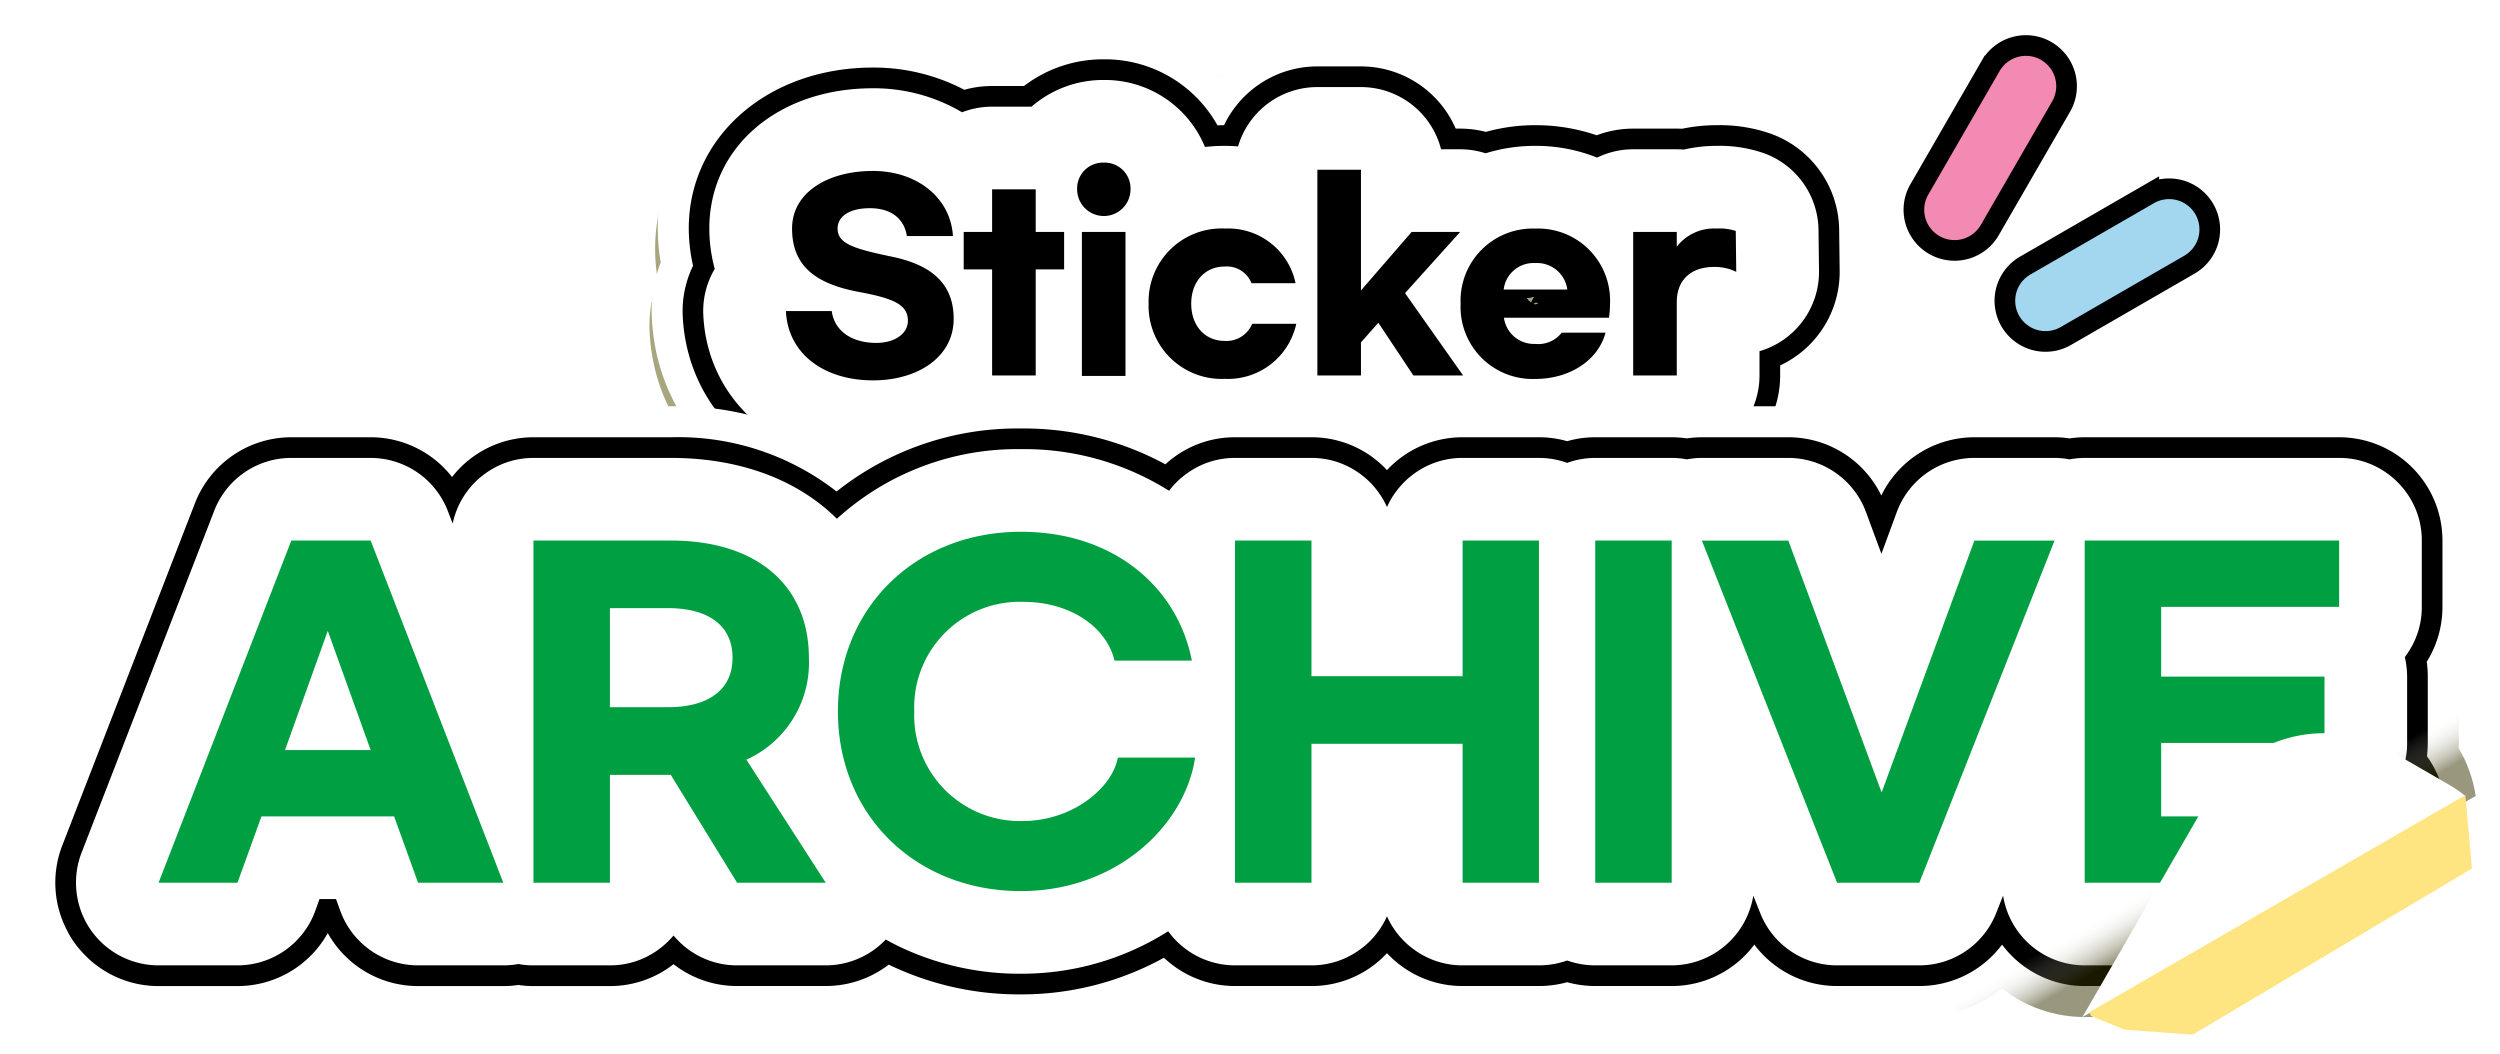 <svg xmlns="http://www.w3.org/2000/svg" xmlns:xlink="http://www.w3.org/1999/xlink" width="242" height="102" viewBox="0 0 242 102">
<style xmlns="http://www.w3.org/2000/svg" type="text/css">
.st1{fill:#fee581;}

.star {position:relative;animation:star both infinite 4s;}
.star.s1 {transform-origin:80% 41%;}
.star.s2 {transform-origin:80% 48%;animation-delay:0.5s;}
.sti{transform-origin:79.4% 85.5%; animation:sti both infinite 2.3s;}

@keyframes star {
0% {opacity:1;}	
20% {opacity:0;}
100% {opacity:1;}
}
@keyframes sti {
0% {transform:rotate(0deg);}
50% {transform:rotate(-9.5deg);}
100% {transform:rotate(0deg);}
}
</style>
  <defs>
    <clipPath id="clip-path">
      <path id="합치기_191" data-name="합치기 191" d="M83.919,58.32a13.046,13.046,0,0,1-6.34,1.65H69a12.994,12.994,0,0,1-6.151-1.55,12.907,12.907,0,0,1-6.16,1.55h-7.4a14.286,14.286,0,0,1-1.461-.079,14.254,14.254,0,0,1-1.46.079h-8.25a13,13,0,0,1-8.74-3.37,13,13,0,0,1-8.74,3.37H13A13,13,0,0,1,.879,42.27L13.719,9.15a13.012,13.012,0,0,1,12.13-8.3h7.68a12.994,12.994,0,0,1,7.88,2.659A12.951,12.951,0,0,1,49.289.851h13.33A28.774,28.774,0,0,1,78.639,5.33,31.388,31.388,0,0,1,96.479,0a31.8,31.8,0,0,1,13.59,2.98A12.892,12.892,0,0,1,117.2.851h7.4a12.93,12.93,0,0,1,7.311,2.25,12.98,12.98,0,0,1,7.32-2.25h7.39a12.9,12.9,0,0,1,2.73.29,12.818,12.818,0,0,1,2.721-.29h7.4a14.268,14.268,0,0,1,1.46.079,14.268,14.268,0,0,1,1.46-.079h8.37a13.007,13.007,0,0,1,9,3.62,13.051,13.051,0,0,1,9.01-3.62h7.761a14.282,14.282,0,0,1,1.46.079,14.268,14.268,0,0,1,1.46-.079h24.63a13,13,0,0,1,13,13v6.42a13.029,13.029,0,0,1-1.44,5.971c.01.249.02.509.02.779V33.44c0,.17,0,.339-.01.509A13.03,13.03,0,0,1,237.3,38.57l-2.86,1.65-1.99,1.15-1.5.86-1.5.87-1,.58-4,2.31-1.7.98-6.93,4-1.73,1-2.6,1.5-2.6,1.5-3.46,2-5.2,3h-.78a12.9,12.9,0,0,1-8-2.759,13,13,0,0,1-8.01,2.759h-7.96a13,13,0,0,1-8.01-2.759,12.9,12.9,0,0,1-8,2.759h-7.4a13.5,13.5,0,0,1-2.721-.28,13.584,13.584,0,0,1-2.73.28h-7.39a12.98,12.98,0,0,1-7.32-2.25,12.93,12.93,0,0,1-7.311,2.25h-7.4a12.98,12.98,0,0,1-7.23-2.19,31.7,31.7,0,0,1-13.49,3A32.367,32.367,0,0,1,83.919,58.32Z" transform="translate(-15547.65 5858.477)" fill="#fff" stroke="rgba(0,0,0,0)" stroke-miterlimit="10" stroke-width="1"/>
    </clipPath>
    <linearGradient id="linear-gradient" x1="0.559" y1="0.455" x2="0.559" y2="0.057" gradientUnits="objectBoundingBox">
      <stop offset="0" stop-color="#343100"/>
      <stop offset="1" stop-color="#fff" stop-opacity="0"/>
    </linearGradient>
    <filter id="패스_52115" x="200.082" y="69.474" width="40.068" height="30.477" filterUnits="userSpaceOnUse">
      <feOffset dx="-1" input="SourceAlpha"/>
      <feGaussianBlur stdDeviation="0.5" result="blur"/>
      <feFlood flood-color="#393500" flood-opacity="0.2"/>
      <feComposite operator="in" in2="blur"/>
      <feComposite in="SourceGraphic"/>
    </filter>
    <clipPath id="clip-path-2">
      <path id="패스_52170" data-name="패스 52170" d="M235.66,73.186l-5.56-3.21a13,13,0,0,0-17.758,4.758l-12.11,20.975,5.2-3,3.462-2,2.6-1.5,2.6-1.5,1.731-1,6.929-4,1.7-.983,4-2.309,1-.576,1.5-.864,1.495-.869,1.991-1.148,2.859-1.652a12.988,12.988,0,0,0-1.64-1.12" transform="translate(-15547.65 5822.742)" fill="rgba(243,30,30,0)"/>
    </clipPath>
    <linearGradient id="linear-gradient-2" x1="0.594" y1="0.379" x2="0.555" y2="0.305" gradientUnits="objectBoundingBox">
      <stop offset="0" stop-color="#001c20"/>
      <stop offset="1" stop-color="#fff" stop-opacity="0"/>
    </linearGradient>
    <clipPath id="clip-path-3">
      <path id="패스_52176" data-name="패스 52176" d="M-15339.942,5921.481l31.063-18.484-2.4-12.729-46.07,1.848,9.741,26.241Z" fill="#fff"/>
    </clipPath>
    <linearGradient id="linear-gradient-3" x1="0.558" y1="0.738" x2="0.45" y2="0.495" gradientUnits="objectBoundingBox">
      <stop offset="0" stop-color="#515700"/>
      <stop offset="1" stop-color="#fff" stop-opacity="0"/>
    </linearGradient>
    <filter id="패스_52174" x="197.082" y="72.474" width="48.523" height="38.34" filterUnits="userSpaceOnUse">
      <feOffset dx="-1" input="SourceAlpha"/>
      <feGaussianBlur stdDeviation="0.5" result="blur-2"/>
      <feFlood flood-opacity="0.251"/>
      <feComposite operator="in" in2="blur-2"/>
      <feComposite in="SourceGraphic"/>
    </filter>
  </defs>
  <g id="title" transform="translate(15550 -5820)">
    <path id="패스_52175" data-name="패스 52175" d="M100.925,12.062a2.311,2.311,0,0,0-2.373,2.4,2.373,2.373,0,1,0,4.746,0,2.311,2.311,0,0,0-2.373-2.4m18.986.637V31.175h3.875V28.206l1.546-1.759,3.113,4.728h4.42l-5.161-7.39,4.9-5.5h-4.311l-4.507,5.257V12.7Zm-39.517.11c-4.006,0-7.185,1.935-7.185,5.169,0,3.365,2.09,4.97,5.944,5.7,3.157.594,4.354,1.165,4.354,2.6,0,1.165-1.2,1.98-2.809,1.98-2.264,0-3.744-1.144-3.962-2.86H72.665c.174,3.827,3.374,6.225,7.751,6.225,3.963,0,7.163-2.089,7.163-5.522,0-2.683-1.393-4.728-5.487-5.586-3.462-.726-4.833-1.188-4.833-2.529,0-1.078,1.023-1.826,2.874-1.826,1.894,0,3.048.946,3.287,2.508h4.093c-.2-3.41-3.157-5.851-7.12-5.851M91,14.459v3.827H88.471v3.365H91v9.523h3.876V21.652H97.4V18.287H94.873V14.459Zm20.684,3.519a6.529,6.529,0,0,0-6.772,6.753,6.529,6.529,0,0,0,6.772,6.752,6.23,6.23,0,0,0,6.357-4.948h-3.919a2.471,2.471,0,0,1-2.438,1.539c-1.807,0-2.983-1.408-2.983-3.343s1.176-3.344,2.983-3.344a2.35,2.35,0,0,1,2.373,1.5h3.919a6.117,6.117,0,0,0-6.292-4.9m27.607,0a6.448,6.448,0,0,0-6.64,6.753,6.435,6.435,0,0,0,6.64,6.752c3.091,0,5.6-1.693,6.248-4.157h-3.9a2.615,2.615,0,0,1-2.351,1.011,2.7,2.7,0,0,1-2.787-2.353h9.339a8.914,8.914,0,0,0,.087-1.254,6.436,6.436,0,0,0-6.64-6.753m2.852,5.477h-5.66a2.679,2.679,0,0,1,2.809-2.376,2.721,2.721,0,0,1,2.852,2.376m13.3-5.477a4.171,4.171,0,0,0-3.571,1.627V18.287H148V31.175h3.876v-6.6a2.975,2.975,0,0,1,3.309-3.145,4.254,4.254,0,0,1,1.981.44l-.043-3.673a4.694,4.694,0,0,0-1.676-.22M98.987,31.22h3.876V18.287H98.987ZM100.925,0a14.185,14.185,0,0,1,10.346,4.375,11.845,11.845,0,0,1,8.64-3.737h3.875A11.906,11.906,0,0,1,133.906,6.3c.315.035.626.082.935.141a19.582,19.582,0,0,1,9.847.256A11.837,11.837,0,0,1,148,6.225h3.876l.28,0a17.414,17.414,0,0,1,3.291-.311,16.335,16.335,0,0,1,5.6.89,12.051,12.051,0,0,1,8.016,11.247l.044,3.673A12.1,12.1,0,0,1,163.79,31.9a11.993,11.993,0,0,1-11.918,11.333H148a11.85,11.85,0,0,1-3.234-.447,20.139,20.139,0,0,1-9.808.262,11.826,11.826,0,0,1-2.089.186h-4.42a11.8,11.8,0,0,1-2.324-.23,11.885,11.885,0,0,1-2.336.23h-3.875a11.835,11.835,0,0,1-3.075-.4,19.631,19.631,0,0,1-10.555-.054,11.816,11.816,0,0,1-3.417.5H98.987a11.912,11.912,0,0,1-2.182-.2,11.853,11.853,0,0,1-1.932.157H91a11.8,11.8,0,0,1-3.789-.62,21.7,21.7,0,0,1-6.792,1.061c-10.935,0-19.21-7.458-19.678-17.733a12.186,12.186,0,0,1,.8-4.914,18.513,18.513,0,0,1-.264-3.053C61.27,8.156,69.491.748,80.394.748a20.123,20.123,0,0,1,8.49,1.838A11.93,11.93,0,0,1,91,2.4h1.931a14.292,14.292,0,0,1,8-2.4" transform="translate(-15547.861 5826.119)" fill="#514e00" opacity="0.5"/>
    <g id="title-2" data-name="title" transform="translate(-4014 1788)">
      <g id="그룹_116254" data-name="그룹 116254" transform="translate(-11533.65 4034.742)">
        <g id="그룹_116255" data-name="그룹 116255">
          <path id="패스_52098" data-name="패스 52098" d="M82.166,40.575c-8.309,0-14.589-5.43-14.933-12.911l-.313-6.8H67.9a14.432,14.432,0,0,1-.077-1.489c0-6.994,6.024-12.071,14.323-12.071a15.373,15.373,0,0,1,7.275,1.778h8.676a9.146,9.146,0,0,1,15.173,4.077,15.107,15.107,0,0,1,2.941-.284,14.449,14.449,0,0,1,2.461.21v-5.9h17.219v6.022h7.241a15,15,0,0,1,6.276,0H160.94a12.587,12.587,0,0,1,2.915-.332,11.437,11.437,0,0,1,3.961.6l4.31,1.5.054,4.562.047,3.959.13,10.851-5.89-3.062V40.1H149.473a15.434,15.434,0,0,1-3.207.332,14.736,14.736,0,0,1-3.138-.332h-23.79a14.661,14.661,0,0,1-3.131.332,15.084,15.084,0,0,1-3.1-.317v.033H95.887V40.1h-8.7v-.228a17.668,17.668,0,0,1-5.021.7M146.29,25.94l-3.274.7a2.961,2.961,0,0,0,.66,1.272l5.573-1.147v-.193Z"/>
          <path id="패스_52099" data-name="패스 52099" d="M104.5,13a2.5,2.5,0,0,0-2.584,2.584,2.584,2.584,0,0,0,5.168,0A2.5,2.5,0,0,0,104.5,13m20.672.687V33.6h4.219V30.4l1.683-1.9,3.39,5.1h4.813l-5.619-7.965,5.334-5.926h-4.694l-4.907,5.666V13.687Zm-43.027.119c-4.362,0-7.823,2.086-7.823,5.571,0,3.627,2.276,5.357,6.472,6.14,3.437.64,4.741,1.256,4.741,2.8,0,1.256-1.3,2.134-3.058,2.134-2.465,0-4.077-1.233-4.314-3.082H73.726c.189,4.125,3.674,6.709,8.439,6.709,4.315,0,7.8-2.252,7.8-5.951,0-2.892-1.517-5.1-5.974-6.021-3.769-.782-5.262-1.28-5.262-2.726,0-1.162,1.114-1.968,3.129-1.968,2.062,0,3.319,1.02,3.579,2.7h4.457c-.213-3.675-3.437-6.306-7.752-6.306m11.545,1.778v4.125h-2.75v3.627h2.75V33.6h4.22V23.336h2.75V19.709h-2.75V15.584Zm22.521,3.793a7.073,7.073,0,0,0-7.373,7.278,7.073,7.073,0,0,0,7.373,7.277,6.77,6.77,0,0,0,6.922-5.333h-4.267a2.692,2.692,0,0,1-2.655,1.659c-1.968,0-3.248-1.517-3.248-3.6s1.28-3.6,3.248-3.6a2.559,2.559,0,0,1,2.584,1.612h4.267a6.646,6.646,0,0,0-6.851-5.286m30.059,0a6.984,6.984,0,0,0-7.23,7.278,6.971,6.971,0,0,0,7.23,7.277c3.366,0,6.092-1.825,6.8-4.48h-4.243a2.859,2.859,0,0,1-2.56,1.09,2.934,2.934,0,0,1-3.034-2.536H153.4a9.512,9.512,0,0,0,.1-1.351,6.971,6.971,0,0,0-7.23-7.278m3.1,5.9h-6.163a2.908,2.908,0,0,1,3.058-2.561,2.954,2.954,0,0,1,3.1,2.561m14.485-5.9a4.559,4.559,0,0,0-3.888,1.754V19.709h-4.22V33.6h4.22V26.489c0-2.11,1.351-3.39,3.6-3.39a4.672,4.672,0,0,1,2.157.474l-.047-3.959a5.16,5.16,0,0,0-1.825-.237m-61.47,14.271h4.22V19.709h-4.22ZM104.5,0a15.521,15.521,0,0,1,11.265,4.715A12.959,12.959,0,0,1,125.168.687h4.219a12.992,12.992,0,0,1,11.019,6.1c.343.038.682.088,1.018.152a21.532,21.532,0,0,1,10.722.276,13.012,13.012,0,0,1,3.6-.505h4.22c.1,0,.2,0,.3,0a19.15,19.15,0,0,1,3.583-.335,17.954,17.954,0,0,1,6.1.959,13,13,0,0,1,8.728,12.122l.048,3.959a13,13,0,0,1-5.783,10.969A13,13,0,0,1,159.968,46.6h-4.22a13.026,13.026,0,0,1-3.521-.482,22.146,22.146,0,0,1-10.679.282,13,13,0,0,1-2.275.2H134.46a12.974,12.974,0,0,1-2.53-.248,13.069,13.069,0,0,1-2.543.248h-4.219a13.01,13.01,0,0,1-3.348-.435,21.586,21.586,0,0,1-11.493-.058,12.988,12.988,0,0,1-3.721.541h-4.22a13.1,13.1,0,0,1-2.376-.217,13.034,13.034,0,0,1-2.1.169h-4.22a12.968,12.968,0,0,1-4.126-.668,23.848,23.848,0,0,1-7.395,1.143c-11.906,0-20.916-8.038-21.426-19.112a13.014,13.014,0,0,1,.866-5.3,19.755,19.755,0,0,1-.287-3.29C61.318,8.79,70.27.806,82.141.806a22.1,22.1,0,0,1,9.244,1.981,13.119,13.119,0,0,1,2.3-.2h2.1A15.675,15.675,0,0,1,104.5,0" fill="#fff"/>
          <path id="패스_52100" data-name="패스 52100" d="M82.165,39.075a14.471,14.471,0,0,1-9.009-2.864,11.418,11.418,0,0,1-4.425-8.616l-.24-5.229h1.2a11.73,11.73,0,0,1-.369-2.989,9.588,9.588,0,0,1,1.27-4.826,10.3,10.3,0,0,1,3.2-3.4,14.794,14.794,0,0,1,8.354-2.341,13.988,13.988,0,0,1,6.936,1.778h9.672a7.617,7.617,0,0,1,13.312,4.45,13.171,13.171,0,0,1,4.146-.657,12.851,12.851,0,0,1,3.961.621V8.687h14.219v6.022h8.922a13.352,13.352,0,0,1,5.918,0h.988l-.19.211c.244.074.486.155.723.243v-.454h10.383a10.979,10.979,0,0,1,2.725-.332,10.07,10.07,0,0,1,3.468.514l3.315,1.153.042,3.51.047,3.959.1,8.347-5.86-3.047V38.6h-14.22v-.416a13.486,13.486,0,0,1-4.482.748A13.129,13.129,0,0,1,143.3,38.6H120.168v-.278a12.905,12.905,0,0,1-3.961.61,13.084,13.084,0,0,1-4.6-.818v.534H97.386V38.6h-8.7v-.926a15.275,15.275,0,0,1-6.521,1.4M144.656,26.7a2.248,2.248,0,0,0,.47.529,2.324,2.324,0,0,0,.446.29l2-.411a2.227,2.227,0,0,0,.4-.5,2.06,2.06,0,0,0-.28-.37l-1.4-.3-1.2.258a3.448,3.448,0,0,0-.435.508"/>
          <path id="패스_52101" data-name="패스 52101" d="M104.5,13a2.5,2.5,0,0,0-2.584,2.584,2.584,2.584,0,0,0,5.168,0A2.5,2.5,0,0,0,104.5,13m20.672.687V33.6h4.219V30.4l1.683-1.9,3.39,5.1h4.813l-5.619-7.965,5.334-5.926h-4.694l-4.907,5.665V13.687Zm-43.027.119c-4.362,0-7.823,2.086-7.823,5.571,0,3.627,2.276,5.357,6.472,6.14,3.437.64,4.741,1.256,4.741,2.8,0,1.256-1.3,2.134-3.058,2.134-2.465,0-4.077-1.233-4.314-3.082H73.726c.189,4.125,3.674,6.709,8.439,6.709,4.314,0,7.8-2.253,7.8-5.951,0-2.892-1.517-5.1-5.974-6.021-3.769-.782-5.262-1.28-5.262-2.726,0-1.162,1.114-1.968,3.129-1.968,2.062,0,3.319,1.02,3.579,2.7h4.457c-.213-3.675-3.437-6.306-7.752-6.306m11.545,1.778v4.125h-2.75v3.627h2.75V33.6h4.22V23.336h2.75V19.709h-2.75V15.584Zm22.521,3.793a7.073,7.073,0,0,0-7.373,7.278,7.073,7.073,0,0,0,7.373,7.277,6.771,6.771,0,0,0,6.922-5.334h-4.267a2.692,2.692,0,0,1-2.655,1.66c-1.968,0-3.248-1.517-3.248-3.6s1.28-3.6,3.248-3.6a2.559,2.559,0,0,1,2.584,1.612h4.267a6.646,6.646,0,0,0-6.851-5.286m30.059,0a6.984,6.984,0,0,0-7.23,7.278,6.97,6.97,0,0,0,7.23,7.277c3.366,0,6.092-1.825,6.8-4.48h-4.243a2.859,2.859,0,0,1-2.56,1.09,2.936,2.936,0,0,1-3.035-2.536H153.4a9.512,9.512,0,0,0,.1-1.351,6.971,6.971,0,0,0-7.23-7.278m3.1,5.9h-6.163a2.908,2.908,0,0,1,3.058-2.561,2.954,2.954,0,0,1,3.1,2.561m14.485-5.9a4.559,4.559,0,0,0-3.888,1.754V19.709h-4.22V33.6h4.22V26.489c0-2.11,1.351-3.39,3.6-3.39a4.672,4.672,0,0,1,2.157.474l-.047-3.959a5.16,5.16,0,0,0-1.825-.237m-61.47,14.271h4.22V19.709h-4.22ZM104.5,3A12.458,12.458,0,0,1,115.5,9.39q.318-.012.64-.013a10,10,0,0,1,9.026-5.69h4.219a10,10,0,0,1,9.177,6.022h.424a10.011,10.011,0,0,1,2.5.316,17.73,17.73,0,0,1,4.781-.648,18.134,18.134,0,0,1,5.941.977,9.975,9.975,0,0,1,3.541-.645h4.22c.17,0,.34,0,.508.012a16.369,16.369,0,0,1,3.38-.344,14.886,14.886,0,0,1,5.11.792,10,10,0,0,1,6.714,9.325l.048,3.959a10,10,0,0,1-5.76,9.177v.97a10,10,0,0,1-10,10h-4.22a9.986,9.986,0,0,1-3.505-.631,18.667,18.667,0,0,1-5.977.963,18.4,18.4,0,0,1-4.7-.6,10,10,0,0,1-2.295.266H134.46a9.988,9.988,0,0,1-2.532-.325,10.038,10.038,0,0,1-2.541.325h-4.219a9.975,9.975,0,0,1-3.3-.558,18.293,18.293,0,0,1-11.567-.1,9.973,9.973,0,0,1-3.692.7h-4.22a10.06,10.06,0,0,1-2.344-.276,10.085,10.085,0,0,1-2.136.228h-4.22a9.971,9.971,0,0,1-4.1-.875,20.427,20.427,0,0,1-7.423,1.35c-10.245,0-18-6.834-18.429-16.25a10.009,10.009,0,0,1,1-4.832,16.64,16.64,0,0,1-.414-3.616c0-8.877,7.663-15.571,17.823-15.571A18.916,18.916,0,0,1,91,5.949a10.013,10.013,0,0,1,2.688-.365h3.082A12.611,12.611,0,0,1,104.5,3"/>
          <path id="패스_52102" data-name="패스 52102" d="M82.165,38.074c-7.036,0-12.15-4.328-12.435-10.525l-.192-4.183h1.539c-.014-.034-.028-.067-.041-.1a10.258,10.258,0,0,1-.717-3.889,8.6,8.6,0,0,1,1.138-4.329,9.277,9.277,0,0,1,2.892-3.073,13.8,13.8,0,0,1,7.793-2.169,12.677,12.677,0,0,1,7.545,2.367v-.589h9.538a6.337,6.337,0,0,1,.591-.681,6.584,6.584,0,0,1,11.264,4.681,7,7,0,0,1-.065.953,11.859,11.859,0,0,1,5.192-1.16,11.577,11.577,0,0,1,4.961,1.079V9.687h12.22v6.022h10.04a12.114,12.114,0,0,1,2.838-.332,11.647,11.647,0,0,1,5.483,1.327v-1h9.5a9.974,9.974,0,0,1,2.607-.332,8.987,8.987,0,0,1,3.14.459l2.652.922.033,2.808.048,3.959.08,6.678-5.841-3.037V37.6H151.749v-.926a12.5,12.5,0,0,1-8.326.926H121.168v-.748a11.622,11.622,0,0,1-4.961,1.08,11.789,11.789,0,0,1-5.6-1.368v1.084H98.387V37.6h-8.7V35.964a13.618,13.618,0,0,1-7.522,2.11m63.936-11.4a.717.717,0,0,0,.166.046.856.856,0,0,0,.281-.1.81.81,0,0,0-.21-.07,1.26,1.26,0,0,0-.237.121m-.633-.555a1.2,1.2,0,0,0,.385.416l.3-.563Z"/>
          <path id="패스_52103" data-name="패스 52103" d="M104.5,13a2.5,2.5,0,0,0-2.584,2.584,2.584,2.584,0,0,0,5.168,0A2.5,2.5,0,0,0,104.5,13m20.672.687V33.6h4.219V30.4l1.683-1.9,3.39,5.1h4.813l-5.619-7.965,5.334-5.926h-4.694l-4.907,5.666V13.687Zm-43.027.119c-4.362,0-7.823,2.086-7.823,5.571,0,3.627,2.276,5.357,6.472,6.14,3.437.64,4.741,1.256,4.741,2.8,0,1.256-1.3,2.134-3.058,2.134-2.465,0-4.077-1.233-4.314-3.082H73.726c.189,4.125,3.674,6.709,8.439,6.709,4.315,0,7.8-2.252,7.8-5.951,0-2.892-1.517-5.1-5.974-6.021-3.769-.782-5.262-1.28-5.262-2.726,0-1.162,1.114-1.968,3.129-1.968,2.062,0,3.319,1.02,3.579,2.7h4.457c-.213-3.675-3.437-6.306-7.752-6.306m11.545,1.778v4.125h-2.75v3.627h2.75V33.6h4.22V23.336h2.75V19.709h-2.75V15.584Zm22.521,3.793a7.073,7.073,0,0,0-7.373,7.278,7.073,7.073,0,0,0,7.373,7.277,6.77,6.77,0,0,0,6.922-5.333h-4.267a2.692,2.692,0,0,1-2.655,1.659c-1.968,0-3.248-1.517-3.248-3.6s1.28-3.6,3.248-3.6a2.559,2.559,0,0,1,2.584,1.612h4.267a6.646,6.646,0,0,0-6.851-5.286m30.059,0a6.984,6.984,0,0,0-7.23,7.278,6.971,6.971,0,0,0,7.23,7.277c3.366,0,6.092-1.825,6.8-4.48h-4.243a2.859,2.859,0,0,1-2.56,1.09,2.934,2.934,0,0,1-3.034-2.536H153.4a9.512,9.512,0,0,0,.1-1.351,6.971,6.971,0,0,0-7.23-7.278m3.1,5.9h-6.163a2.908,2.908,0,0,1,3.058-2.561,2.954,2.954,0,0,1,3.1,2.561m14.485-5.9a4.559,4.559,0,0,0-3.888,1.754V19.709h-4.22V33.6h4.22V26.489c0-2.11,1.351-3.39,3.6-3.39a4.672,4.672,0,0,1,2.157.474l-.047-3.959a5.16,5.16,0,0,0-1.825-.237m-61.47,14.271h4.22V19.709h-4.22ZM104.5,5a10.46,10.46,0,0,1,9.789,6.485,16.81,16.81,0,0,1,3.206-.057,8,8,0,0,1,7.677-5.741h4.219a8,8,0,0,1,7.754,6.022h1.847a8,8,0,0,1,2.463.388,16.113,16.113,0,0,1,4.815-.72,15.887,15.887,0,0,1,5.98,1.137,7.966,7.966,0,0,1,3.5-.805h4.22q.339,0,.671.028a14.179,14.179,0,0,1,3.217-.36,13.016,13.016,0,0,1,4.453.681,8,8,0,0,1,5.371,7.46l.048,3.959a8,8,0,0,1-5.76,7.776V33.6a8,8,0,0,1-8,8h-4.22a7.968,7.968,0,0,1-3.453-.781,16.5,16.5,0,0,1-6.029,1.113,16.125,16.125,0,0,1-4.671-.676,8,8,0,0,1-2.322.344H134.46a8,8,0,0,1-2.533-.411,7.99,7.99,0,0,1-2.54.411h-4.219a7.971,7.971,0,0,1-3.272-.7,15.879,15.879,0,0,1-5.689,1.029,16.177,16.177,0,0,1-6.018-1.129,7.978,7.978,0,0,1-3.583.845h-4.22a8.009,8.009,0,0,1-2.321-.342,8.01,8.01,0,0,1-2.159.294h-4.22a7.961,7.961,0,0,1-4.026-1.085,18.1,18.1,0,0,1-7.5,1.56c-9.139,0-16.049-6.032-16.431-14.342a8,8,0,0,1,1.108-4.444,14.92,14.92,0,0,1-.524-3.912c0-7.864,6.655-13.571,15.823-13.571A16.777,16.777,0,0,1,90.78,8.128a7.989,7.989,0,0,1,2.906-.544H97.5A10.578,10.578,0,0,1,104.5,5" fill="#fff"/>
          <path id="패스_52104" data-name="패스 52104" d="M229.159,69.785v-7.28h1.42V43.085h-46.35l-1.56,4.25-2.9,7.87-2.91-7.87-1.57-4.25h-42.56v13.13H131.1V43.085H110.7v3.42a24.578,24.578,0,0,0-14.22-4.27,24.233,24.233,0,0,0-17.88,7.44c-3.46-4.15-9.06-6.59-15.98-6.59H42.789v12.42l-3.2-8.27-1.61-4.15H21.389l-1.6,4.15L6.939,80.355l-1.68,4.34L4.2,87.425l-.69,1.78h21.7l1.55-4.29.77-2.13h3.71l.76,2.13,1.55,4.29h29.64v-3.54l.28.45,1.9,3.09h24.14l-.09-.14a26.117,26.117,0,0,0,7.06.95,24.972,24.972,0,0,0,14.22-4.39v3.58h20.4V75.755h1.63v13.45h33.24V76.325l3.46,8.77,1.63,4.11h16.8l1.63-4.11,3.46-8.77v12.88h18.54l2.6-1.5,1.73-1,6.93-4,1.7-.98,4-2.31,1-.58,1.5-.87v-8.18ZM100.1,66.365l-.49,2.61a3.824,3.824,0,0,1-2.97,1.26,3.762,3.762,0,0,1-3.99-4.11,4.2,4.2,0,0,1,6.57-3.38Z"/>
          <path id="패스_52105" data-name="패스 52105" d="M29.379,58.325l-4.14,11.54h8.29Zm32.92-2.2h-5.61v9.59H62.3c3.9,0,6.26-1.66,6.26-4.79s-2.36-4.8-6.26-4.8m0,0h-5.61v9.59H62.3c3.9,0,6.26-1.66,6.26-4.79s-2.36-4.8-6.26-4.8m-32.92,2.2-4.14,11.54h8.29Zm0,0-4.14,11.54h8.29Zm32.92-2.2h-5.61v9.59H62.3c3.9,0,6.26-1.66,6.26-4.79s-2.36-4.8-6.26-4.8m0,0h-5.61v9.59H62.3c3.9,0,6.26-1.66,6.26-4.79s-2.36-4.8-6.26-4.8m-32.92,2.2-4.14,11.54h8.29Zm206.27,11.36c.01-.17.01-.34.01-.51v-6.42c0-.27-.01-.53-.02-.78a13.024,13.024,0,0,0,1.44-5.97v-6.42a13,13,0,0,0-13-13h-24.63a14.129,14.129,0,0,0-1.46.08,14.129,14.129,0,0,0-1.46-.08h-7.76a13.05,13.05,0,0,0-9.01,3.62,13.007,13.007,0,0,0-9-3.62h-8.37a14.129,14.129,0,0,0-1.46.08,14.129,14.129,0,0,0-1.46-.08h-7.4a12.807,12.807,0,0,0-2.72.29,12.9,12.9,0,0,0-2.73-.29h-7.39a12.983,12.983,0,0,0-7.32,2.25,12.927,12.927,0,0,0-7.31-2.25h-7.4a12.892,12.892,0,0,0-7.13,2.13,31.8,31.8,0,0,0-13.59-2.98,31.384,31.384,0,0,0-17.84,5.33,28.768,28.768,0,0,0-16.02-4.48H49.289a12.948,12.948,0,0,0-7.88,2.66,13,13,0,0,0-7.88-2.66h-7.68a13.013,13.013,0,0,0-12.13,8.3L.879,78A13,13,0,0,0,13,95.705h7.64a13,13,0,0,0,8.74-3.37,13,13,0,0,0,8.74,3.37h8.25a14.128,14.128,0,0,0,1.46-.08,14.128,14.128,0,0,0,1.46.08h7.4a12.911,12.911,0,0,0,6.16-1.55A12.991,12.991,0,0,0,69,95.705h8.58a13.05,13.05,0,0,0,6.34-1.65,32.37,32.37,0,0,0,12.56,2.46,31.691,31.691,0,0,0,13.49-3,12.979,12.979,0,0,0,7.23,2.19h7.4a12.927,12.927,0,0,0,7.31-2.25,12.983,12.983,0,0,0,7.32,2.25h7.39a13.59,13.59,0,0,0,2.73-.28,13.49,13.49,0,0,0,2.72.28h7.4a12.9,12.9,0,0,0,8-2.76,13,13,0,0,0,8.01,2.76h7.96a13,13,0,0,0,8.01-2.76,12.9,12.9,0,0,0,8,2.76h.78l5.2-3,3.46-2,2.6-1.5,2.6-1.5,1.73-1,6.93-4h-23.3V49.585h24.63v6.42h-17.23v6.75h15.81v6.42h-15.81v7.11h17.6v5.44l4-2.31,1-.58,1.5-.87,1.5-.86,1.99-1.15,2.86-1.65a13.022,13.022,0,0,0-1.65-4.62m-111.05-.43v13.45h-7.4V49.585h7.4v13.13h14.63V49.585h7.39v33.12h-7.39V69.255Zm-28.12,14.26c-10.2,0-17.72-7.35-17.72-17.39s7.52-17.39,17.72-17.39c9.1,0,15.19,5.48,16.54,12.47h-7.48c-.77-3.17-4.15-5.69-8.9-5.69a10.219,10.219,0,0,0-10.49,10.61,10.242,10.242,0,0,0,10.49,10.61c4.75,0,8.65-3.13,9.22-6.14h7.48c-1.02,6.67-7.68,12.92-16.86,12.92m-73.52-7.23-2.32,6.42H13l12.85-33.12h7.68l12.84,33.12h-8.25l-2.32-6.42Zm26.33-26.7h13.33c8.42,0,13.33,4.47,13.33,11.34a10.29,10.29,0,0,1-6.05,9.87l7.68,11.91H69l-6.42-10.44h-5.89v10.44h-7.4Zm110.18,33.12h-7.4V49.585h7.4Zm23.97,0h-7.96l-13.09-33.12h8.37l9.03,24.38,8.98-24.38h7.76ZM68.559,60.925c0-3.13-2.36-4.8-6.26-4.8h-5.61v9.59H62.3c3.9,0,6.26-1.66,6.26-4.79m-43.32,8.94h8.29l-4.15-11.54Zm4.14-11.54-4.14,11.54h8.29Zm32.92-2.2h-5.61v9.59H62.3c3.9,0,6.26-1.66,6.26-4.79s-2.36-4.8-6.26-4.8m0,0h-5.61v9.59H62.3c3.9,0,6.26-1.66,6.26-4.79s-2.36-4.8-6.26-4.8m-32.92,2.2-4.14,11.54h8.29Zm0,0-4.14,11.54h8.29Zm32.92-2.2h-5.61v9.59H62.3c3.9,0,6.26-1.66,6.26-4.79s-2.36-4.8-6.26-4.8m0,0h-5.61v9.59H62.3c3.9,0,6.26-1.66,6.26-4.79s-2.36-4.8-6.26-4.8m-32.92,2.2-4.14,11.54h8.29Zm0,0-4.14,11.54h8.29Zm0,0-4.14,11.54h8.29Zm32.92-2.2h-5.61v9.59H62.3c3.9,0,6.26-1.66,6.26-4.79s-2.36-4.8-6.26-4.8m0,0h-5.61v9.59H62.3c3.9,0,6.26-1.66,6.26-4.79s-2.36-4.8-6.26-4.8" fill="#fff"/>
          <path id="패스_52106" data-name="패스 52106" d="M227.659,71.285V61.005h1.42V44.585h-43.8l-1.21,3.27-4.3,11.68-4.32-11.68-1.21-3.27h-40.01v13.13H129.6V44.585H112.2v5.1c-.46-.44-.93-.85-1.44-1.25a22.617,22.617,0,0,0-14.28-4.7,22.178,22.178,0,0,0-17.99,8.36,14.987,14.987,0,0,0-2.77-3.19c-3.26-2.83-7.79-4.32-13.1-4.32H44.289v18.94l-6.1-15.75-1.24-3.19H22.419l-1.24,3.19L8.339,80.895l-2.26,5.82-.38.99h18.46l1.19-3.3,1.12-3.12h5.82l1.13,3.12,1.19,3.3h27.08v-7.35l3.05,4.97,1.47,2.38h20.54L85.649,86a24.449,24.449,0,0,0,18.88,1.15,22.559,22.559,0,0,0,6.6-3.71c.37-.3.73-.61,1.07-.93v5.2h17.4V74.255h4.63v13.45h30.24V68.445l6.36,16.1,1.25,3.16h14.76l1.25-3.16,6.36-16.1v19.26h19.64l1.73-1,6.93-4,1.7-.98,4-2.31,1-.58v-7.55Zm-126.05-5.09-.65,3.44a3.283,3.283,0,0,1-1.2,1.19,5.773,5.773,0,0,1-3.12.91,5.26,5.26,0,0,1-5.49-5.61,5.26,5.26,0,0,1,5.49-5.61c2.47,0,3.85,1.1,4.04,1.88Z"/>
          <path id="패스_52107" data-name="패스 52107" d="M29.379,58.325l-4.14,11.54h8.29Zm32.92-2.2h-5.61v9.59H62.3c3.9,0,6.26-1.66,6.26-4.79s-2.36-4.8-6.26-4.8m-32.92,2.2-4.14,11.54h8.29Zm32.92-2.2h-5.61v9.59H62.3c3.9,0,6.26-1.66,6.26-4.79s-2.36-4.8-6.26-4.8m-32.92,2.2-4.14,11.54h8.29Zm32.92-2.2h-5.61v9.59H62.3c3.9,0,6.26-1.66,6.26-4.79s-2.36-4.8-6.26-4.8m-32.92,2.2-4.14,11.54h8.29Zm32.92-2.2h-5.61v9.59H62.3c3.9,0,6.26-1.66,6.26-4.79s-2.36-4.8-6.26-4.8m170.28,14.34a11.166,11.166,0,0,0,.08-1.29v-6.42a11.352,11.352,0,0,0-.1-1.44,10.009,10.009,0,0,0,1.52-5.31v-6.42a10,10,0,0,0-10-10h-24.63a10.141,10.141,0,0,0-1.46.11,10.141,10.141,0,0,0-1.46-.11h-7.76a10.025,10.025,0,0,0-9.01,5.64,10,10,0,0,0-9-5.64h-8.37a10.141,10.141,0,0,0-1.46.11,10.141,10.141,0,0,0-1.46-.11h-7.4a9.767,9.767,0,0,0-2.72.38,9.838,9.838,0,0,0-2.73-.38h-7.39a9.977,9.977,0,0,0-7.32,3.18,9.938,9.938,0,0,0-7.31-3.18h-7.4a9.915,9.915,0,0,0-6.74,2.62,28.761,28.761,0,0,0-13.98-3.47,28.145,28.145,0,0,0-17.85,6.1,24.912,24.912,0,0,0-16.01-5.25H49.289a9.987,9.987,0,0,0-7.88,3.85,9.985,9.985,0,0,0-7.88-3.85h-7.68a10.007,10.007,0,0,0-9.33,6.39L3.679,79.1a9.95,9.95,0,0,0,.52,8.33,7.322,7.322,0,0,0,.55.93,7.732,7.732,0,0,0,.66.85,9.961,9.961,0,0,0,7.59,3.5h7.64a10,10,0,0,0,8.74-5.13,10,10,0,0,0,8.74,5.13h8.25a8.889,8.889,0,0,0,1.46-.11,8.889,8.889,0,0,0,1.46.11h7.4a9.964,9.964,0,0,0,6.16-2.12A9.945,9.945,0,0,0,69,92.705h8.58a10.026,10.026,0,0,0,6.1-2.07,29.009,29.009,0,0,0,12.8,2.88,28.534,28.534,0,0,0,13.84-3.55,9.987,9.987,0,0,0,6.88,2.74h7.4a9.938,9.938,0,0,0,7.31-3.18,9.977,9.977,0,0,0,7.32,3.18h7.39a10.223,10.223,0,0,0,2.73-.37,10.149,10.149,0,0,0,2.72.37h7.4a9.957,9.957,0,0,0,8-4.01,9.993,9.993,0,0,0,8.01,4.01h7.96a9.993,9.993,0,0,0,8.01-4.01,9.957,9.957,0,0,0,8,4.01h5.98l3.46-2,2.6-1.5,2.6-1.5,1.73-1,6.93-4h-23.3V49.585h24.63v6.42h-17.23v6.75h15.81v6.42h-15.81v7.11h17.6v5.44l4-2.31,1-.58,1.5-.87,1.5-.86,1.99-1.15a9.965,9.965,0,0,0-1.86-5.49M124.6,69.255v13.45h-7.4V49.585h7.4v13.13h14.63V49.585h7.39v33.12h-7.39V69.255Zm-28.12,14.26c-10.2,0-17.72-7.35-17.72-17.39s7.52-17.39,17.72-17.39c9.1,0,15.19,5.48,16.54,12.47h-7.48c-.77-3.17-4.15-5.69-8.9-5.69a10.219,10.219,0,0,0-10.49,10.61,10.242,10.242,0,0,0,10.49,10.61c4.75,0,8.65-3.13,9.22-6.14h7.48c-1.02,6.67-7.68,12.92-16.86,12.92m-18.9-.81H69l-6.42-10.44h-5.89v10.44h-7.4V49.585h13.33c8.42,0,13.33,4.47,13.33,11.34a10.29,10.29,0,0,1-6.05,9.87Zm19.3-16.5c-.04.09-.08.17-.12.25l-.61-.33.53-.27c.06.12.13.23.2.35m-73.92,10.08-2.32,6.42H13l12.85-33.12h7.68l12.84,33.12h-8.25l-2.32-6.42Zm136.51,6.42h-7.4V49.585h7.4Zm23.97,0h-7.96l-13.09-33.12h8.37l9.03,24.38,8.98-24.38h7.76ZM62.3,56.125h-5.61v9.59H62.3c3.9,0,6.26-1.66,6.26-4.79s-2.36-4.8-6.26-4.8m-37.06,13.74h8.29l-4.15-11.54ZM62.3,56.125h-5.61v9.59H62.3c3.9,0,6.26-1.66,6.26-4.79s-2.36-4.8-6.26-4.8m-32.92,2.2-4.14,11.54h8.29Zm32.92-2.2h-5.61v9.59H62.3c3.9,0,6.26-1.66,6.26-4.79s-2.36-4.8-6.26-4.8m-32.92,2.2-4.14,11.54h8.29Zm0,0-4.14,11.54h8.29Zm32.92-2.2h-5.61v9.59H62.3c3.9,0,6.26-1.66,6.26-4.79s-2.36-4.8-6.26-4.8m0,0h-5.61v9.59H62.3c3.9,0,6.26-1.66,6.26-4.79s-2.36-4.8-6.26-4.8m-32.92,2.2-4.14,11.54h8.29Zm0,0-4.14,11.54h8.29Zm0,0-4.14,11.54h8.29Zm32.92-2.2h-5.61v9.59H62.3c3.9,0,6.26-1.66,6.26-4.79s-2.36-4.8-6.26-4.8m0,0h-5.61v9.59H62.3c3.9,0,6.26-1.66,6.26-4.79s-2.36-4.8-6.26-4.8"/>
          <path id="패스_52108" data-name="패스 52108" d="M226.659,72.285V60.005h1.42V45.585h-42.1l-.97,2.62-5.23,14.21-5.27-14.22-.96-2.61h-38.32v13.13H128.6V45.585H113.2v6.69a18.845,18.845,0,0,0-3.06-3.06,21.681,21.681,0,0,0-13.66-4.48,21.941,21.941,0,0,0-15.49,6.07,19.822,19.822,0,0,0-2.6,3.13,13.715,13.715,0,0,0-3.33-4.28c-3.07-2.66-7.37-4.07-12.44-4.07H45.289v23.29l-8.03-20.74-.99-2.55H23.109l-.99,2.55L9.269,81.265l-2.11,5.44h16.29l.96-2.64,1.36-3.78h7.22l1.37,3.78.95,2.64h25.38v-9.88l4.91,7.98,1.17,1.9h18.15l-2.66-4.12a22.1,22.1,0,0,0,14.22,4.93,22.914,22.914,0,0,0,7.71-1.31,21.313,21.313,0,0,0,6.31-3.55A20.517,20.517,0,0,0,113.2,80v6.7h15.4V73.255h6.63v13.45h28.24V63.195l8.29,20.98,1,2.53h13.4l1-2.53,8.29-20.98v23.51h20.37l6.93-4,1.7-.98,4-2.31v-7.13ZM60.689,60.125H62.3a3.7,3.7,0,0,1,2.21.45.912.912,0,0,1,.05.35.965.965,0,0,1-.05.35,3.739,3.739,0,0,1-2.21.44h-1.61ZM113.2,66.6h-10.65l-.62,3.26a3.412,3.412,0,0,1-1.42,1.67,6.75,6.75,0,0,1-3.87,1.21,6.269,6.269,0,0,1-6.49-6.61,6.2,6.2,0,0,1,6.49-6.61c2.87,0,4.69,1.33,5.01,2.64l.75,3.05h10.8Z" fill="#009f42"/>
          <path id="패스_52109" data-name="패스 52109" d="M29.379,58.325l-4.14,11.54h8.29Zm32.92-2.2h-5.61v9.59H62.3c3.9,0,6.26-1.66,6.26-4.79s-2.36-4.8-6.26-4.8m0,0h-5.61v9.59H62.3c3.9,0,6.26-1.66,6.26-4.79s-2.36-4.8-6.26-4.8m-32.92,2.2-4.14,11.54h8.29Zm0,0-4.14,11.54h8.29Zm32.92-2.2h-5.61v9.59H62.3c3.9,0,6.26-1.66,6.26-4.79s-2.36-4.8-6.26-4.8m0,0h-5.61v9.59H62.3c3.9,0,6.26-1.66,6.26-4.79s-2.36-4.8-6.26-4.8m-32.92,2.2-4.14,11.54h8.29Zm201.57,13.31a6.124,6.124,0,0,0-.5-.64,8.031,8.031,0,0,0,.19-1.21c.01-.2.02-.4.02-.61v-6.42a7.878,7.878,0,0,0-.08-1.09,7.036,7.036,0,0,0-.14-.8,1.428,1.428,0,0,0,.14-.2,7.88,7.88,0,0,0,1.5-4.66v-6.42a7.9,7.9,0,0,0-1.5-4.66,8.033,8.033,0,0,0-1.84-1.84,7.9,7.9,0,0,0-4.66-1.5h-24.63a7.773,7.773,0,0,0-1.46.14,7.936,7.936,0,0,0-1.46-.14h-7.76a8,8,0,0,0-7.51,5.24l-1.49,4.04-1.5-4.06a8.025,8.025,0,0,0-7.51-5.22h-8.37a7.937,7.937,0,0,0-1.46.14,7.773,7.773,0,0,0-1.46-.14h-7.4a7.9,7.9,0,0,0-2.72.48,7.955,7.955,0,0,0-2.73-.48h-7.39a7.9,7.9,0,0,0-4.66,1.5,8.033,8.033,0,0,0-1.84,1.84,7.393,7.393,0,0,0-.82,1.42,7.272,7.272,0,0,0-.81-1.41,7.738,7.738,0,0,0-1.85-1.85,7.894,7.894,0,0,0-4.65-1.5h-7.4a7.872,7.872,0,0,0-4.65,1.5,7.657,7.657,0,0,0-1.73,1.68.746.746,0,0,0-.12-.07,26.308,26.308,0,0,0-14.22-3.96,25.941,25.941,0,0,0-17.82,6.74c-3.75-3.73-9.31-5.89-16.04-5.89H49.289a7.894,7.894,0,0,0-4.65,1.5,7.738,7.738,0,0,0-1.85,1.85,7.959,7.959,0,0,0-1.32,3l-.48-1.24a8.01,8.01,0,0,0-7.46-5.11h-7.68a7.99,7.99,0,0,0-7.46,5.11L5.539,79.815a8.074,8.074,0,0,0,.54,6.9c.1.18.21.34.32.51s.23.32.36.48a7.736,7.736,0,0,0,1.58,1.5,7.992,7.992,0,0,0,4.66,1.5h7.64a8,8,0,0,0,7.53-5.28l.41-1.14h1.6l.41,1.14a8.011,8.011,0,0,0,7.53,5.28h8.25a7.927,7.927,0,0,0,1.46-.13,7.775,7.775,0,0,0,1.46.13h7.4a7.9,7.9,0,0,0,4.66-1.5,8.226,8.226,0,0,0,1.5-1.39c.11.13.22.26.34.38A7.945,7.945,0,0,0,69,90.705h8.58a7.992,7.992,0,0,0,4.66-1.5,7.781,7.781,0,0,0,1.15-1c.65.36,1.32.7,2,1a26.994,26.994,0,0,0,11.09,2.31,26.49,26.49,0,0,0,14.22-4.09c.01-.01.02-.01.03-.02a8,8,0,0,0,6.47,3.3h7.4a7.894,7.894,0,0,0,4.65-1.5,7.7,7.7,0,0,0,1.85-1.84,7.581,7.581,0,0,0,.81-1.41,7.708,7.708,0,0,0,.82,1.42,7.8,7.8,0,0,0,1.84,1.83,7.9,7.9,0,0,0,4.66,1.5h7.39a8.2,8.2,0,0,0,2.73-.47,8.136,8.136,0,0,0,2.72.47h7.4a8.024,8.024,0,0,0,7.9-6.75l.67,1.69a7.992,7.992,0,0,0,7.44,5.06h7.96a7.992,7.992,0,0,0,7.44-5.06l.67-1.69a8,8,0,0,0,7.9,6.75h9.44l2.6-1.5,2.6-1.5,1.73-1,6.93-4h-23.3V49.585h24.63v6.42h-17.23v6.75h15.81v6.42h-15.81v7.11h17.6v5.44l4-2.31,1-.58,1.5-.87,1.5-.86v-.82a7.941,7.941,0,0,0-1.5-4.65M124.6,69.255v13.45h-7.4V49.585h7.4v13.13h14.63V49.585h7.39v33.12h-7.39V69.255Zm-98.75-19.67h7.68l12.84,33.12h-8.25l-2.32-6.42H22.959l-2.32,6.42H13Zm30.84,22.68v10.44h-7.4V49.585h13.33c8.42,0,13.33,4.47,13.33,11.34a10.29,10.29,0,0,1-6.05,9.87l7.68,11.91H69l-6.42-10.44Zm39.79,11.25c-10.2,0-17.72-7.35-17.72-17.39s7.52-17.39,17.72-17.39c9.1,0,15.19,5.48,16.54,12.47h-7.48c-.77-3.17-4.15-5.69-8.9-5.69a10.219,10.219,0,0,0-10.49,10.61,10.242,10.242,0,0,0,10.49,10.61c4.75,0,8.65-3.13,9.22-6.14h7.48c-1.02,6.67-7.68,12.92-16.86,12.92m2.75-17.39a8.049,8.049,0,0,0-1.02,2.13,2.788,2.788,0,0,1-1.57.48,2.613,2.613,0,0,1,0-5.22c.73,0,1.19.15,1.2-.13a7.888,7.888,0,0,0,1.39,2.74m60.24,16.58h-7.4V49.585h7.4Zm23.97,0h-7.96l-13.09-33.12h8.37l9.03,24.38,8.98-24.38h7.76ZM68.559,60.925c0-3.13-2.36-4.8-6.26-4.8h-5.61v9.59H62.3c3.9,0,6.26-1.66,6.26-4.79m-39.18-2.6-4.14,11.54h8.29Zm0,0-4.14,11.54h8.29Zm32.92-2.2h-5.61v9.59H62.3c3.9,0,6.26-1.66,6.26-4.79s-2.36-4.8-6.26-4.8m0,0h-5.61v9.59H62.3c3.9,0,6.26-1.66,6.26-4.79s-2.36-4.8-6.26-4.8m-32.92,2.2-4.14,11.54h8.29Zm0,0-4.14,11.54h8.29Zm32.92-2.2h-5.61v9.59H62.3c3.9,0,6.26-1.66,6.26-4.79s-2.36-4.8-6.26-4.8m0,0h-5.61v9.59H62.3c3.9,0,6.26-1.66,6.26-4.79s-2.36-4.8-6.26-4.8m-32.92,2.2-4.14,11.54h8.29Zm0,0-4.14,11.54h8.29Zm0,0-4.14,11.54h8.29Zm32.92-2.2h-5.61v9.59H62.3c3.9,0,6.26-1.66,6.26-4.79s-2.36-4.8-6.26-4.8m0,0h-5.61v9.59H62.3c3.9,0,6.26-1.66,6.26-4.79s-2.36-4.8-6.26-4.8" fill="#fff"/>
          
          
          <path id="패스_52110" data-name="패스 52110" d="M97.1,60.423a5.5,5.5,0,1,1-5.5,5.5,5.5,5.5,0,0,1,5.5-5.5" fill="#fff"/>
          <g>
            <path class="star s1" id="패스_52111" data-name="패스 52111" d="M195.725,2.194h0a3.936,3.936,0,0,1,1.441,5.377L190.277,19.5a3.936,3.936,0,1,1-6.817-3.936l6.888-11.931a3.936,3.936,0,0,1,5.377-1.441" fill="#f38ab3" stroke="#000" stroke-width="2"/>
          </g>
          <g>
            <path class="star s2" id="패스_52113" data-name="패스 52113" d="M211.029,17.5h0a3.936,3.936,0,0,1-1.441,5.377l-11.931,6.888a3.936,3.936,0,1,1-3.936-6.817l11.931-6.889a3.936,3.936,0,0,1,5.377,1.441" fill="#a3d7ef" stroke="#000" stroke-width="2"/>
          </g>

          <g class="sti">
            <g id="마스크_그룹_112054" data-name="마스크 그룹 112054" transform="translate(15547.65 -5822.742)" clip-path="url(#clip-path)">
              <rect id="사각형_22445" data-name="사각형 22445" width="64.09" height="11" transform="translate(-15361.401 5916.505) rotate(-30)" opacity="0.5" fill="url(#linear-gradient)"/>
            </g>
            <g transform="matrix(1, 0, 0, 1, -2.35, -2.74)" filter="url(#패스_52115)">
                <path id="패스_52115-2" data-name="패스 52115" d="M235.66,73.186l-5.56-3.21a13,13,0,0,0-17.758,4.758l-12.11,20.975,5.2-3,3.462-2,2.6-1.5,2.6-1.5,1.731-1,6.929-4,1.7-.983,4-2.309,1-.576,1.5-.864,1.495-.869,1.991-1.148,2.859-1.652a12.988,12.988,0,0,0-1.64-1.12" transform="translate(2.35 2.74)" fill="#fff"/>
            </g>
          </g>
        </g>
      </g>
      <rect id="사각형_22348" data-name="사각형 22348" width="242" height="102" transform="translate(-11536 4032)" fill="none"/>
    </g>
    <g id="shadow" clip-path="url(#clip-path-2)">
      <path class="sti" id="패스_52169" data-name="패스 52169" d="M31.966,3.166,0,24.381,7.132,10.175C12.017.444,22.835-2.888,31.3,2.728Z" transform="translate(-15345.337 5883.745) rotate(5)" opacity="0.07" fill="url(#linear-gradient-2)"/>
    </g>
    <g id="shadow-2" data-name="shadow" clip-path="url(#clip-path-3)">
      <g transform="matrix(1, 0, 0, 1, -15550, 5820)" filter="url(#패스_52174)">
        <g class="sti">
          <path  class="st1" id="패스_52174-2" data-name="패스 52174" d="M235.66,73.186l-12.91-.947S201.367,62.179,197.777,68.4l2.455,27.312,5.2-3,3.462-2,2.6-1.5,2.6-1.5,1.731-1,6.929-4,1.7-.983,4-2.309,1-.576,1.5-.864,1.495-.869,1.991-1.148,2.859-1.652a12.988,12.988,0,0,0-1.64-1.12" transform="translate(439.88 172.68) rotate(180)" fill="url(#linear-gradient-3)"/>
        </g>
      </g>
    </g>
  </g>
</svg>

